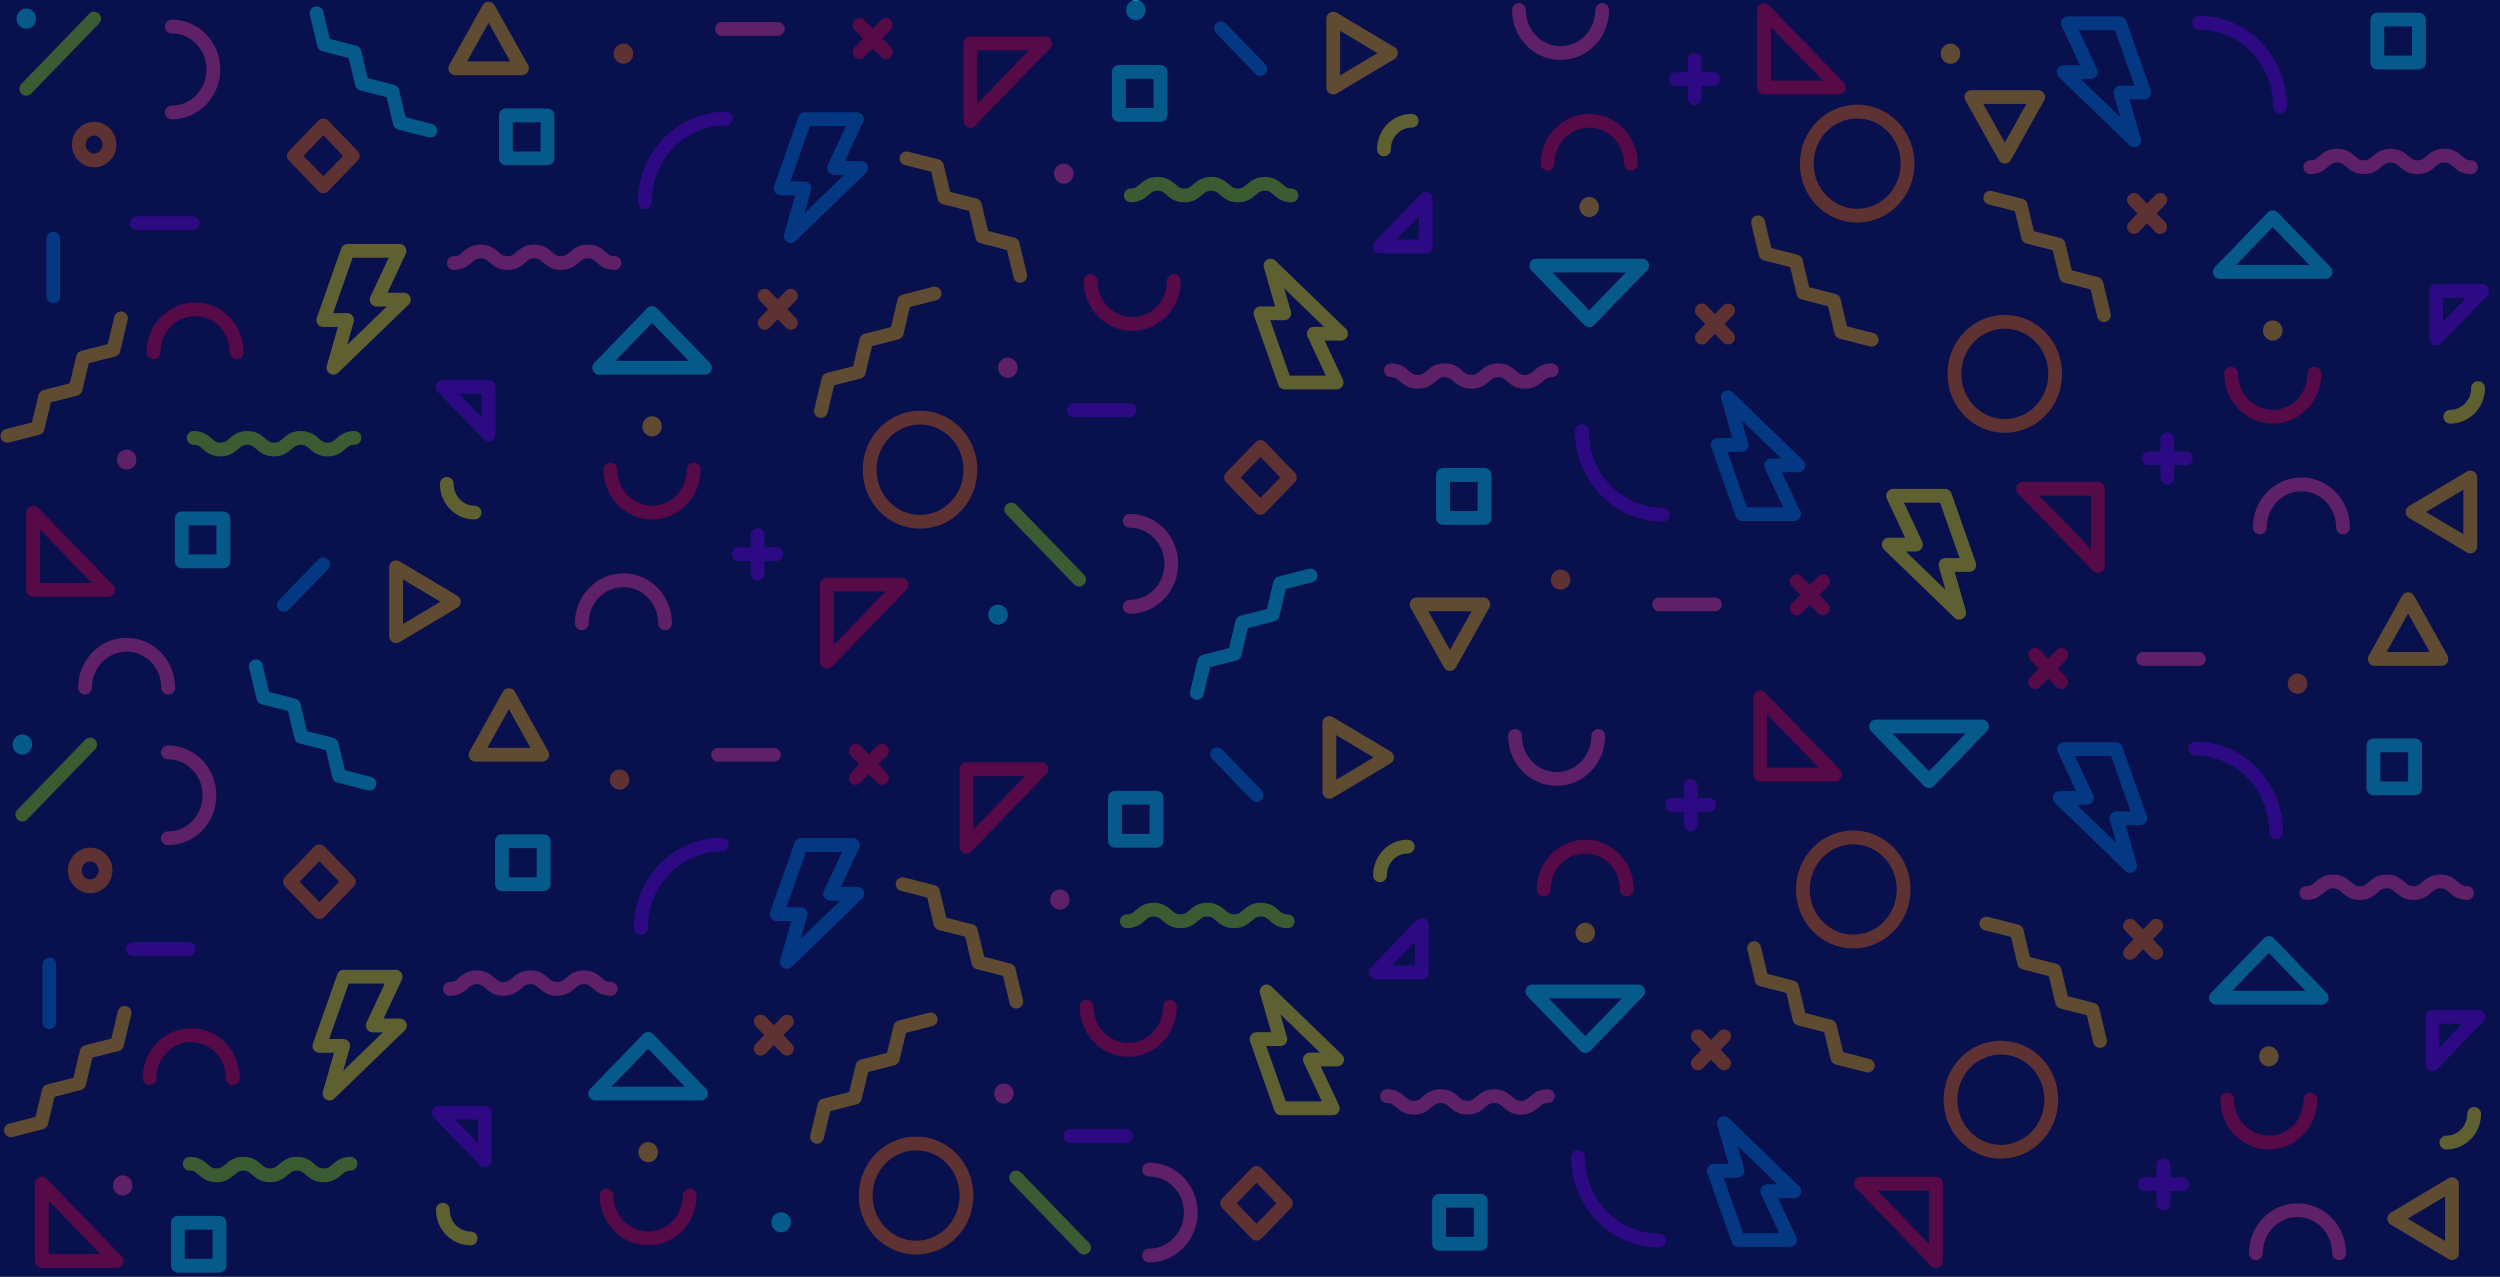 <?xml version="1.0" encoding="UTF-8"?>
<svg xmlns="http://www.w3.org/2000/svg" viewBox="0 0 1154.94 589.81">
  <rect x="0" y="0" width="1154.94" height="589.81" fill="#333333" stroke="none"/>
  <defs>
    <style>
      .cls-1 {
        opacity: .65;
      }

      .cls-1, .cls-2 {
        fill: #08104d;
      }

      .cls-1, .cls-2, .cls-3, .cls-4, .cls-5, .cls-6 {
        stroke-width: 0px;
      }

      .cls-7 {
        stroke: #ff7200;
      }

      .cls-7, .cls-8, .cls-9, .cls-10, .cls-11, .cls-12, .cls-13, .cls-14, .cls-15 {
        fill: none;
        stroke-linecap: round;
        stroke-linejoin: round;
        stroke-width: 6.38px;
      }

      .cls-8 {
        stroke: #ffb900;
      }

      .cls-9 {
        stroke: #ff4095;
      }

      .cls-10 {
        stroke: #fff700;
      }

      .cls-11 {
        stroke: #e8003e;
      }

      .cls-12 {
        stroke: #00e6ff;
      }

      .cls-13 {
        stroke: #7400e8;
      }

      .cls-14 {
        stroke: #0083e8;
      }

      .cls-15 {
        stroke: #9be800;
      }

      .cls-3 {
        fill: #ff7200;
      }

      .cls-4 {
        fill: #ff4095;
      }

      .cls-5 {
        fill: #ffb900;
      }

      .cls-6 {
        fill: #00e6ff;
      }
    </style>
  </defs>
  <g id="BACKGROUND">
    <rect class="cls-2" x="0" y="0" width="1154.94" height="589.53"/>
  </g>
  <g id="OBJECTS">
    <g>
      <polyline class="cls-8" points="3.38 201.34 17.41 197.75 20.88 183.26 34.91 179.67 38.38 165.17 52.41 161.58 55.89 147.08"/>
      <polyline class="cls-12" points="146.24 6.1 149.72 20.6 163.74 24.18 167.22 38.68 181.25 42.27 184.72 56.76 198.75 60.36"/>
      <path class="cls-15" d="M89.47,202.3c6.19,0,6.19,5.36,12.38,5.36s6.19-5.36,12.37-5.36,6.19,5.36,12.38,5.36,6.19-5.36,12.38-5.36,6.19,5.36,12.38,5.36,6.19-5.36,12.38-5.36"/>
      <polygon class="cls-11" points="49.92 272.52 15.35 272.52 15.35 236.8 49.92 272.52"/>
      <polygon class="cls-11" points="382.03 305.78 382.03 270.05 416.6 270.05 382.03 305.78"/>
      <polygon class="cls-12" points="276.8 169.89 301.24 144.63 325.69 169.89 276.8 169.89"/>
      <line class="cls-14" x1="24.6" y1="110.27" x2="24.6" y2="136.89"/>
      <line class="cls-14" x1="149.37" y1="260.64" x2="131.15" y2="279.46"/>
      <line class="cls-13" x1="88.96" y1="103.1" x2="63.2" y2="103.1"/>
      <line class="cls-9" x1="359.3" y1="13.37" x2="333.54" y2="13.37"/>
      <line class="cls-13" x1="349.95" y1="247.19" x2="349.95" y2="264.89"/>
      <line class="cls-13" x1="358.52" y1="256.04" x2="341.38" y2="256.04"/>
      <line class="cls-11" x1="409.23" y1="24.05" x2="397.12" y2="11.53"/>
      <line class="cls-11" x1="397.12" y1="24.05" x2="409.23" y2="11.53"/>
      <line class="cls-7" x1="365.36" y1="149.15" x2="353.25" y2="136.63"/>
      <line class="cls-7" x1="353.25" y1="149.15" x2="365.36" y2="136.63"/>
      <path class="cls-7" d="M50.57,66.79c0,4.05-3.17,7.33-7.09,7.33s-7.09-3.28-7.09-7.33,3.17-7.33,7.09-7.33,7.09,3.28,7.09,7.33Z"/>
      <path class="cls-7" d="M448.31,216.99c0,13.29-10.42,24.06-23.28,24.06s-23.28-10.77-23.28-24.06,10.42-24.06,23.28-24.06,23.28,10.77,23.28,24.06Z"/>
      <path class="cls-3" d="M292.52,24.81c0,2.58-2.02,4.66-4.51,4.66s-4.51-2.09-4.51-4.66,2.02-4.66,4.51-4.66,4.51,2.09,4.51,4.66Z"/>
      <path class="cls-4" d="M63.02,212.33c0,2.58-2.02,4.66-4.51,4.66s-4.51-2.09-4.51-4.66,2.02-4.66,4.51-4.66,4.51,2.09,4.51,4.66Z"/>
      <path class="cls-5" d="M305.76,196.96c0,2.58-2.02,4.66-4.51,4.66s-4.51-2.09-4.51-4.66,2.02-4.66,4.51-4.66,4.51,2.09,4.51,4.66Z"/>
      <path class="cls-6" d="M16.64,8.62c0,2.58-2.02,4.66-4.51,4.66s-4.51-2.09-4.51-4.66,2.02-4.66,4.51-4.66,4.51,2.09,4.51,4.66Z"/>
      <rect class="cls-12" x="83.97" y="239.49" width="19.22" height="19.86"/>
      <polygon class="cls-7" points="149.37 86.04 135.77 72 149.37 57.95 162.96 72 149.37 86.04"/>
      <path class="cls-10" d="M219.22,236.8c-7.08,0-12.81-5.93-12.81-13.24"/>
      <path class="cls-13" d="M297.87,93.43c0-21.34,16.74-38.63,37.39-38.63"/>
      <path class="cls-9" d="M79.35,12.25c10.62,0,19.22,8.89,19.22,19.86s-8.61,19.86-19.22,19.86"/>
      <path class="cls-11" d="M70.91,162.75c0-10.97,8.61-19.86,19.22-19.86s19.22,8.89,19.22,19.86"/>
      <polyline class="cls-8" points="431.75 135.62 417.72 139.21 414.25 153.7 400.22 157.29 396.75 171.79 382.72 175.38 379.24 189.87"/>
      <path class="cls-9" d="M283.92,121.53c-6.19,0-6.19-5.36-12.38-5.36s-6.19,5.36-12.37,5.36-6.19-5.36-12.38-5.36-6.19,5.36-12.38,5.36-6.19-5.36-12.38-5.36-6.19,5.36-12.38,5.36"/>
      <polygon class="cls-13" points="204.48 178.72 225.72 178.72 225.72 200.67 204.48 178.72"/>
      <rect class="cls-12" x="233.7" y="53.31" width="19.22" height="19.86"/>
      <path class="cls-11" d="M320.46,216.93c0,10.97-8.61,19.86-19.22,19.86s-19.22-8.89-19.22-19.86"/>
      <path class="cls-9" d="M268.78,287.91c0-10.97,8.61-19.86,19.22-19.86s19.22,8.89,19.22,19.86"/>
      <line class="cls-15" x1="43.48" y1="8.62" x2="12.13" y2="41.01"/>
      <polygon class="cls-8" points="210.33 31.57 225.72 4.01 241.12 31.57 210.33 31.57"/>
      <polygon class="cls-8" points="182.99 262.07 209.66 277.98 182.99 293.9 182.99 262.07"/>
      <polygon class="cls-10" points="160.63 115.88 184.57 115.88 174.02 138.42 186.58 138.42 154.02 169.89 160.34 147.85 149.37 147.85 160.63 115.88"/>
      <polygon class="cls-14" points="371.9 55.04 395.84 55.04 385.29 77.59 397.85 77.59 365.29 109.06 371.61 87.01 360.63 87.01 371.9 55.04"/>
    </g>
    <g>
      <polyline class="cls-8" points="5.05 522.16 19.08 518.57 22.55 504.08 36.58 500.49 40.05 485.99 54.08 482.4 57.56 467.9"/>
      <polyline class="cls-12" points="118.18 307.78 121.66 322.27 135.68 325.86 139.16 340.36 153.19 343.94 156.66 358.44 170.69 362.03"/>
      <path class="cls-15" d="M87.66,537.62c6.19,0,6.19,5.36,12.38,5.36s6.19-5.36,12.37-5.36,6.19,5.36,12.38,5.36,6.19-5.36,12.38-5.36,6.19,5.36,12.38,5.36,6.19-5.36,12.38-5.36"/>
      <polygon class="cls-11" points="53.86 582.52 19.29 582.52 19.29 546.8 53.86 582.52"/>
      <polygon class="cls-12" points="274.99 505.21 299.44 479.95 323.88 505.21 274.99 505.21"/>
      <line class="cls-14" x1="22.79" y1="445.59" x2="22.79" y2="472.21"/>
      <line class="cls-13" x1="87.16" y1="438.42" x2="61.4" y2="438.42"/>
      <line class="cls-9" x1="357.5" y1="348.68" x2="331.74" y2="348.69"/>
      <line class="cls-11" x1="407.43" y1="359.37" x2="395.31" y2="346.85"/>
      <line class="cls-11" x1="395.31" y1="359.37" x2="407.43" y2="346.85"/>
      <line class="cls-7" x1="363.56" y1="484.47" x2="351.44" y2="471.95"/>
      <line class="cls-7" x1="351.44" y1="484.47" x2="363.56" y2="471.95"/>
      <path class="cls-7" d="M48.76,402.11c0,4.05-3.17,7.33-7.09,7.33s-7.09-3.28-7.09-7.33,3.17-7.33,7.09-7.33,7.09,3.28,7.09,7.33Z"/>
      <path class="cls-7" d="M446.5,552.31c0,13.29-10.42,24.06-23.28,24.06s-23.28-10.77-23.28-24.06,10.42-24.06,23.28-24.06,23.28,10.77,23.28,24.06Z"/>
      <path class="cls-3" d="M290.72,360.13c0,2.58-2.02,4.66-4.51,4.66s-4.51-2.09-4.51-4.66,2.02-4.66,4.51-4.66,4.51,2.09,4.51,4.66Z"/>
      <path class="cls-4" d="M61.21,547.64c0,2.58-2.02,4.66-4.51,4.66s-4.51-2.09-4.51-4.66,2.02-4.66,4.51-4.66,4.51,2.09,4.51,4.66Z"/>
      <path class="cls-5" d="M303.95,532.28c0,2.58-2.02,4.66-4.51,4.66s-4.51-2.09-4.51-4.66,2.02-4.66,4.51-4.66,4.51,2.09,4.51,4.66Z"/>
      <path class="cls-6" d="M14.84,343.94c0,2.58-2.02,4.66-4.51,4.66s-4.51-2.09-4.51-4.66,2.02-4.66,4.51-4.66,4.51,2.09,4.51,4.66Z"/>
      <rect class="cls-12" x="82.16" y="564.88" width="19.22" height="19.86"/>
      <polygon class="cls-7" points="147.56 421.36 133.97 407.32 147.56 393.27 161.15 407.32 147.56 421.36"/>
      <path class="cls-10" d="M217.41,572.12c-7.08,0-12.81-5.93-12.81-13.24"/>
      <path class="cls-13" d="M296.07,428.75c0-21.34,16.74-38.63,37.39-38.63"/>
      <path class="cls-9" d="M77.55,347.57c10.62,0,19.22,8.89,19.22,19.86s-8.61,19.86-19.22,19.86"/>
      <path class="cls-11" d="M69.1,498.07c0-10.97,8.61-19.86,19.22-19.86s19.22,8.89,19.22,19.86"/>
      <polyline class="cls-8" points="429.95 470.94 415.92 474.53 412.45 489.02 398.42 492.61 394.94 507.11 380.91 510.7 377.44 525.19"/>
      <path class="cls-9" d="M282.12,456.85c-6.19,0-6.19-5.36-12.38-5.36s-6.19,5.36-12.37,5.36-6.19-5.36-12.38-5.36-6.19,5.36-12.38,5.36-6.19-5.36-12.38-5.36-6.19,5.36-12.38,5.36"/>
      <polygon class="cls-13" points="202.67 514.04 223.92 514.04 223.92 535.99 202.67 514.04"/>
      <rect class="cls-12" x="231.9" y="388.63" width="19.22" height="19.86"/>
      <path class="cls-11" d="M318.66,552.25c0,10.97-8.61,19.86-19.22,19.86s-19.22-8.89-19.22-19.86"/>
      <path class="cls-9" d="M39.28,317.71c0-10.97,8.61-19.86,19.22-19.86s19.22,8.89,19.22,19.86"/>
      <line class="cls-15" x1="41.67" y1="343.94" x2="10.32" y2="376.33"/>
      <polygon class="cls-8" points="219.7 348.68 235.1 321.13 250.5 348.68 219.7 348.68"/>
      <polygon class="cls-10" points="158.82 451.2 182.76 451.2 172.21 473.74 184.77 473.74 152.22 505.21 158.54 483.17 147.56 483.17 158.82 451.2"/>
      <polygon class="cls-14" points="370.09 390.36 394.03 390.36 383.48 412.91 396.04 412.91 363.49 444.38 369.81 422.33 358.83 422.33 370.09 390.36"/>
    </g>
    <polygon class="cls-12" points="915.61 335.61 891.16 360.87 866.72 335.61 915.61 335.61"/>
    <g>
      <path class="cls-5" d="M896.57,24.81c0-2.58,2.02-4.66,4.51-4.66s4.51,2.09,4.51,4.66-2.02,4.66-4.51,4.66-4.51-2.09-4.51-4.66Z"/>
      <polygon class="cls-8" points="941.57 44.82 926.17 72.38 910.77 44.82 941.57 44.82"/>
    </g>
  </g>
  <g id="OBJECTS_copy_2" data-name="OBJECTS copy 2">
    <g>
      <polyline class="cls-8" points="418.8 73.15 432.83 76.74 436.3 91.24 450.33 94.82 453.81 109.32 467.84 112.91 471.32 127.41"/>
      <polyline class="cls-12" points="552.92 320.12 556.39 305.63 570.42 302.04 573.89 287.54 587.92 283.95 591.4 269.46 605.43 265.87"/>
      <path class="cls-15" d="M522.4,90.28c6.19,0,6.19-5.36,12.38-5.36s6.19,5.36,12.37,5.36,6.19-5.36,12.38-5.36,6.19,5.36,12.38,5.36,6.19-5.36,12.38-5.36,6.19,5.36,12.38,5.36"/>
      <polygon class="cls-11" points="482.85 20.06 448.28 20.06 448.28 55.78 482.85 20.06"/>
      <polygon class="cls-11" points="814.96 4.67 814.96 40.39 849.53 40.39 814.96 4.67"/>
      <polygon class="cls-12" points="709.73 122.69 734.17 147.95 758.62 122.69 709.73 122.69"/>
      <line class="cls-14" x1="582.3" y1="31.94" x2="564.08" y2="13.11"/>
      <line class="cls-13" x1="521.9" y1="189.48" x2="496.13" y2="189.48"/>
      <line class="cls-9" x1="792.24" y1="279.21" x2="766.48" y2="279.21"/>
      <line class="cls-13" x1="782.88" y1="45.39" x2="782.88" y2="27.69"/>
      <line class="cls-13" x1="791.45" y1="36.54" x2="774.31" y2="36.54"/>
      <line class="cls-11" x1="842.17" y1="268.53" x2="830.05" y2="281.05"/>
      <line class="cls-11" x1="830.05" y1="268.53" x2="842.17" y2="281.05"/>
      <line class="cls-7" x1="798.3" y1="143.43" x2="786.18" y2="155.95"/>
      <line class="cls-7" x1="786.18" y1="143.43" x2="798.3" y2="155.95"/>
      <path class="cls-7" d="M881.24,75.59c0-13.29-10.42-24.06-23.28-24.06s-23.28,10.77-23.28,24.06,10.42,24.06,23.28,24.06,23.28-10.77,23.28-24.06Z"/>
      <path class="cls-3" d="M725.45,267.77c0-2.58-2.02-4.66-4.51-4.66s-4.51,2.09-4.51,4.66,2.02,4.66,4.51,4.66,4.51-2.09,4.51-4.66Z"/>
      <path class="cls-4" d="M495.95,80.25c0-2.58-2.02-4.66-4.51-4.66s-4.51,2.09-4.51,4.66,2.02,4.66,4.51,4.66,4.51-2.09,4.51-4.66Z"/>
      <path class="cls-5" d="M738.69,95.62c0-2.58-2.02-4.66-4.51-4.66s-4.51,2.09-4.51,4.66,2.02,4.66,4.51,4.66,4.51-2.09,4.51-4.66Z"/>
      <path class="cls-6" d="M465.57,283.96c0-2.58-2.02-4.66-4.51-4.66s-4.51,2.09-4.51,4.66,2.02,4.66,4.51,4.66,4.51-2.09,4.51-4.66Z"/>
      <rect class="cls-12" x="516.9" y="33.23" width="19.22" height="19.86"/>
      <polygon class="cls-7" points="582.3 206.54 568.7 220.58 582.3 234.62 595.89 220.58 582.3 206.54"/>
      <path class="cls-10" d="M652.15,55.78c-7.08,0-12.81,5.93-12.81,13.24"/>
      <path class="cls-13" d="M730.81,199.15c0,21.34,16.74,38.63,37.39,38.63"/>
      <path class="cls-9" d="M521.9,280.33c10.62,0,19.22-8.89,19.22-19.86s-8.61-19.86-19.22-19.86"/>
      <path class="cls-11" d="M503.84,129.83c0,10.97,8.61,19.86,19.22,19.86s19.22-8.89,19.22-19.86"/>
      <polyline class="cls-8" points="864.68 156.96 850.65 153.37 847.18 138.88 833.15 135.29 829.68 120.79 815.65 117.2 812.17 102.7"/>
      <path class="cls-9" d="M716.86,171.05c-6.19,0-6.19,5.36-12.38,5.36s-6.19-5.36-12.37-5.36-6.19,5.36-12.38,5.36-6.19-5.36-12.38-5.36-6.19,5.36-12.38,5.36-6.19-5.36-12.38-5.36"/>
      <polygon class="cls-13" points="637.41 113.86 658.66 113.86 658.66 91.91 637.41 113.86"/>
      <rect class="cls-12" x="666.64" y="219.41" width="19.22" height="19.86"/>
      <path class="cls-11" d="M753.4,75.65c0-10.97-8.61-19.86-19.22-19.86s-19.22,8.89-19.22,19.86"/>
      <path class="cls-9" d="M701.72,4.66c0,10.97,8.61,19.86,19.22,19.86s19.22-8.89,19.22-19.86"/>
      <line class="cls-15" x1="498.53" y1="267.77" x2="467.18" y2="235.38"/>
      <polygon class="cls-8" points="654.44 279.21 669.84 306.77 685.24 279.21 654.44 279.21"/>
      <polygon class="cls-8" points="615.92 40.44 642.59 24.53 615.92 8.62 615.92 40.44"/>
      <polygon class="cls-10" points="593.56 176.7 617.5 176.7 606.95 154.16 619.51 154.16 586.96 122.69 593.28 144.73 582.3 144.73 593.56 176.7"/>
      <polygon class="cls-14" points="804.83 237.54 828.77 237.54 818.22 214.99 830.78 214.99 798.23 183.52 804.55 205.56 793.57 205.56 804.83 237.54"/>
      <path class="cls-4" d="M470.08,169.89c0-2.58-2.02-4.66-4.51-4.66s-4.51,2.09-4.51,4.66,2.02,4.66,4.51,4.66,4.51-2.09,4.51-4.66Z"/>
    </g>
    <g>
      <polyline class="cls-8" points="417 408.47 431.03 412.06 434.5 426.55 448.53 430.14 452 444.64 466.04 448.23 469.51 462.73"/>
      <path class="cls-15" d="M520.59,425.6c6.19,0,6.19-5.36,12.38-5.36s6.19,5.36,12.37,5.36,6.19-5.36,12.38-5.36,6.19,5.36,12.38,5.36,6.19-5.36,12.38-5.36,6.19,5.36,12.38,5.36"/>
      <polygon class="cls-11" points="481.05 355.38 446.47 355.38 446.47 391.1 481.05 355.38"/>
      <polygon class="cls-11" points="813.15 322.12 813.15 357.84 847.73 357.84 813.15 322.12"/>
      <polygon class="cls-12" points="707.92 458.01 732.37 483.27 756.81 458.01 707.92 458.01"/>
      <line class="cls-14" x1="580.49" y1="367.26" x2="562.28" y2="348.43"/>
      <line class="cls-13" x1="520.09" y1="524.8" x2="494.33" y2="524.8"/>
      <line class="cls-13" x1="781.07" y1="380.71" x2="781.07" y2="363"/>
      <line class="cls-13" x1="789.64" y1="371.86" x2="772.51" y2="371.86"/>
      <line class="cls-7" x1="796.49" y1="478.75" x2="784.37" y2="491.27"/>
      <line class="cls-7" x1="784.37" y1="478.75" x2="796.49" y2="491.27"/>
      <path class="cls-7" d="M879.44,410.91c0-13.29-10.42-24.06-23.28-24.06s-23.28,10.77-23.28,24.06,10.42,24.06,23.28,24.06,23.28-10.77,23.28-24.06Z"/>
      <path class="cls-4" d="M494.15,415.57c0-2.58-2.02-4.66-4.51-4.66s-4.51,2.09-4.51,4.66,2.02,4.66,4.51,4.66,4.51-2.09,4.51-4.66Z"/>
      <path class="cls-5" d="M736.88,430.94c0-2.58-2.02-4.66-4.51-4.66s-4.51,2.09-4.51,4.66,2.02,4.66,4.51,4.66,4.51-2.09,4.51-4.66Z"/>
      <path class="cls-6" d="M365.36,564.66c0-2.58-2.02-4.66-4.51-4.66s-4.51,2.09-4.51,4.66,2.02,4.66,4.51,4.66,4.51-2.09,4.51-4.66Z"/>
      <rect class="cls-12" x="515.09" y="368.55" width="19.22" height="19.86"/>
      <polygon class="cls-7" points="580.49 541.86 566.9 555.9 580.49 569.94 594.08 555.9 580.49 541.86"/>
      <path class="cls-10" d="M650.34,391.1c-7.08,0-12.81,5.93-12.81,13.24"/>
      <path class="cls-13" d="M729,534.47c0,21.34,16.74,38.63,37.39,38.63"/>
      <path class="cls-9" d="M530.87,580.03c10.62,0,19.22-8.89,19.22-19.86s-8.61-19.86-19.22-19.86"/>
      <path class="cls-11" d="M502.03,465.15c0,10.97,8.61,19.86,19.22,19.86s19.22-8.89,19.22-19.86"/>
      <polyline class="cls-8" points="862.88 492.28 848.85 488.69 845.38 474.2 831.35 470.61 827.88 456.11 813.84 452.52 810.37 438.02"/>
      <path class="cls-9" d="M715.05,506.37c-6.19,0-6.19,5.36-12.38,5.36s-6.19-5.36-12.37-5.36-6.19,5.36-12.38,5.36-6.19-5.36-12.38-5.36-6.19,5.36-12.38,5.36-6.19-5.36-12.38-5.36"/>
      <polygon class="cls-13" points="635.6 449.18 656.85 449.18 656.85 427.23 635.6 449.18"/>
      <rect class="cls-12" x="664.83" y="554.73" width="19.22" height="19.86"/>
      <path class="cls-11" d="M751.59,410.96c0-10.97-8.61-19.86-19.22-19.86s-19.22,8.89-19.22,19.86"/>
      <path class="cls-9" d="M699.91,339.98c0,10.97,8.61,19.86,19.22,19.86s19.22-8.89,19.22-19.86"/>
      <line class="cls-15" x1="500.79" y1="576.37" x2="469.44" y2="543.98"/>
      <polygon class="cls-8" points="614.12 365.83 640.79 349.91 614.12 334 614.12 365.83"/>
      <polygon class="cls-10" points="591.76 512.02 615.7 512.02 605.15 489.47 617.71 489.47 585.15 458.01 591.47 480.05 580.49 480.05 591.76 512.02"/>
      <polygon class="cls-14" points="803.03 572.86 826.97 572.86 816.41 550.31 828.98 550.31 796.42 518.84 802.74 540.88 791.76 540.88 803.03 572.86"/>
      <path class="cls-4" d="M468.28,505.21c0-2.58-2.02-4.66-4.51-4.66s-4.51,2.09-4.51,4.66,2.02,4.66,4.51,4.66,4.51-2.09,4.51-4.66Z"/>
      <path class="cls-6" d="M529.22,4.66c0-2.58-2.02-4.66-4.51-4.66s-4.51,2.09-4.51,4.66,2.02,4.66,4.51,4.66,4.51-2.09,4.51-4.66Z"/>
    </g>
    <g>
      <polygon class="cls-11" points="894.34 582.52 894.34 546.8 859.77 546.8 894.34 582.52"/>
      <polygon class="cls-12" points="1072.6 460.93 1048.15 435.67 1023.71 460.93 1072.6 460.93"/>
      <line class="cls-9" x1="990.09" y1="304.4" x2="1015.85" y2="304.41"/>
      <line class="cls-13" x1="999.45" y1="538.23" x2="999.45" y2="555.93"/>
      <line class="cls-13" x1="990.88" y1="547.08" x2="1008.02" y2="547.08"/>
      <line class="cls-11" x1="940.16" y1="315.09" x2="952.28" y2="302.57"/>
      <line class="cls-11" x1="952.28" y1="315.09" x2="940.16" y2="302.57"/>
      <line class="cls-7" x1="984.03" y1="440.19" x2="996.15" y2="427.67"/>
      <line class="cls-7" x1="996.15" y1="440.19" x2="984.03" y2="427.67"/>
      <path class="cls-7" d="M901.09,508.03c0,13.29,10.42,24.06,23.28,24.06s23.28-10.77,23.28-24.06-10.42-24.06-23.28-24.06-23.28,10.77-23.28,24.06Z"/>
      <path class="cls-3" d="M1056.87,315.85c0,2.58,2.02,4.66,4.51,4.66s4.51-2.09,4.51-4.66-2.02-4.66-4.51-4.66-4.51,2.09-4.51,4.66Z"/>
      <path class="cls-5" d="M1043.64,488c0,2.58,2.02,4.66,4.51,4.66s4.51-2.09,4.51-4.66-2.02-4.66-4.51-4.66-4.51,2.09-4.51,4.66Z"/>
      <path class="cls-10" d="M1130.18,527.84c7.08,0,12.81-5.93,12.81-13.24"/>
      <path class="cls-13" d="M1051.52,384.47c0-21.34-16.74-38.63-37.39-38.63"/>
      <polyline class="cls-8" points="917.64 426.66 931.67 430.25 935.14 444.74 949.17 448.33 952.65 462.83 966.68 466.42 970.15 480.91"/>
      <path class="cls-9" d="M1065.47,412.57c6.19,0,6.19-5.36,12.38-5.36s6.19,5.36,12.37,5.36,6.19-5.36,12.38-5.36,6.19,5.36,12.38,5.36,6.19-5.36,12.38-5.36,6.19,5.36,12.38,5.36"/>
      <polygon class="cls-13" points="1144.92 469.76 1123.67 469.76 1123.67 491.71 1144.92 469.76"/>
      <rect class="cls-12" x="1096.47" y="344.35" width="19.22" height="19.86"/>
      <path class="cls-11" d="M1028.93,507.97c0,10.97,8.61,19.86,19.22,19.86s19.22-8.89,19.22-19.86"/>
      <path class="cls-9" d="M1080.61,578.95c0-10.97-8.61-19.86-19.22-19.86s-19.22,8.89-19.22,19.86"/>
      <polygon class="cls-8" points="1127.89 304.4 1112.49 276.85 1097.09 304.4 1127.89 304.4"/>
      <polygon class="cls-8" points="1132.75 547.08 1106.08 562.99 1132.75 578.9 1132.75 547.08"/>
      <polygon class="cls-14" points="977.5 346.08 953.56 346.08 964.11 368.63 951.55 368.63 984.1 400.1 977.78 378.05 988.76 378.05 977.5 346.08"/>
    </g>
    <g>
      <polygon class="cls-11" points="969.17 261.5 969.17 225.77 934.6 225.77 969.17 261.5"/>
      <polygon class="cls-12" points="1074.4 125.61 1049.96 100.35 1025.51 125.61 1074.4 125.61"/>
      <line class="cls-13" x1="1001.25" y1="202.91" x2="1001.25" y2="220.61"/>
      <line class="cls-13" x1="992.68" y1="211.76" x2="1009.82" y2="211.76"/>
      <line class="cls-7" x1="985.84" y1="104.87" x2="997.95" y2="92.35"/>
      <line class="cls-7" x1="997.95" y1="104.87" x2="985.84" y2="92.35"/>
      <path class="cls-7" d="M902.89,172.71c0,13.29,10.42,24.06,23.28,24.06s23.28-10.77,23.28-24.06-10.42-24.06-23.28-24.06-23.28,10.77-23.28,24.06Z"/>
      <path class="cls-5" d="M1045.44,152.68c0,2.58,2.02,4.66,4.51,4.66s4.51-2.09,4.51-4.66-2.02-4.66-4.51-4.66-4.51,2.09-4.51,4.66Z"/>
      <path class="cls-10" d="M1131.98,192.52c7.08,0,12.81-5.93,12.81-13.24"/>
      <path class="cls-13" d="M1053.32,49.15c0-21.34-16.74-38.63-37.39-38.63"/>
      <polyline class="cls-8" points="919.45 91.34 933.48 94.93 936.95 109.42 950.98 113.01 954.45 127.51 968.48 131.1 971.96 145.59"/>
      <path class="cls-9" d="M1067.28,77.25c6.19,0,6.19-5.36,12.38-5.36s6.19,5.36,12.37,5.36,6.19-5.36,12.38-5.36,6.19,5.36,12.38,5.36,6.19-5.36,12.38-5.36,6.19,5.36,12.38,5.36"/>
      <polygon class="cls-13" points="1146.72 134.44 1125.47 134.44 1125.47 156.39 1146.72 134.44"/>
      <rect class="cls-12" x="1098.27" y="9.03" width="19.22" height="19.86"/>
      <path class="cls-11" d="M1030.74,172.65c0,10.97,8.61,19.86,19.22,19.86s19.22-8.89,19.22-19.86"/>
      <path class="cls-9" d="M1082.42,243.63c0-10.97-8.61-19.86-19.22-19.86s-19.22,8.89-19.22,19.86"/>
      <polygon class="cls-8" points="1141.22 220.61 1114.55 236.53 1141.22 252.44 1141.22 220.61"/>
      <polygon class="cls-10" points="898.51 229.04 874.57 229.04 885.12 251.58 872.56 251.58 905.11 283.05 898.79 261.01 909.77 261.01 898.51 229.04"/>
      <polygon class="cls-14" points="979.3 10.76 955.36 10.76 965.91 33.31 953.35 33.31 985.91 64.78 979.59 42.73 990.57 42.73 979.3 10.76"/>
    </g>
  </g>
  <g id="Layer_5" data-name="Layer 5">
    <rect class="cls-1" y=".24" width="1154.94" height="589.73"/>
  </g>
</svg>
